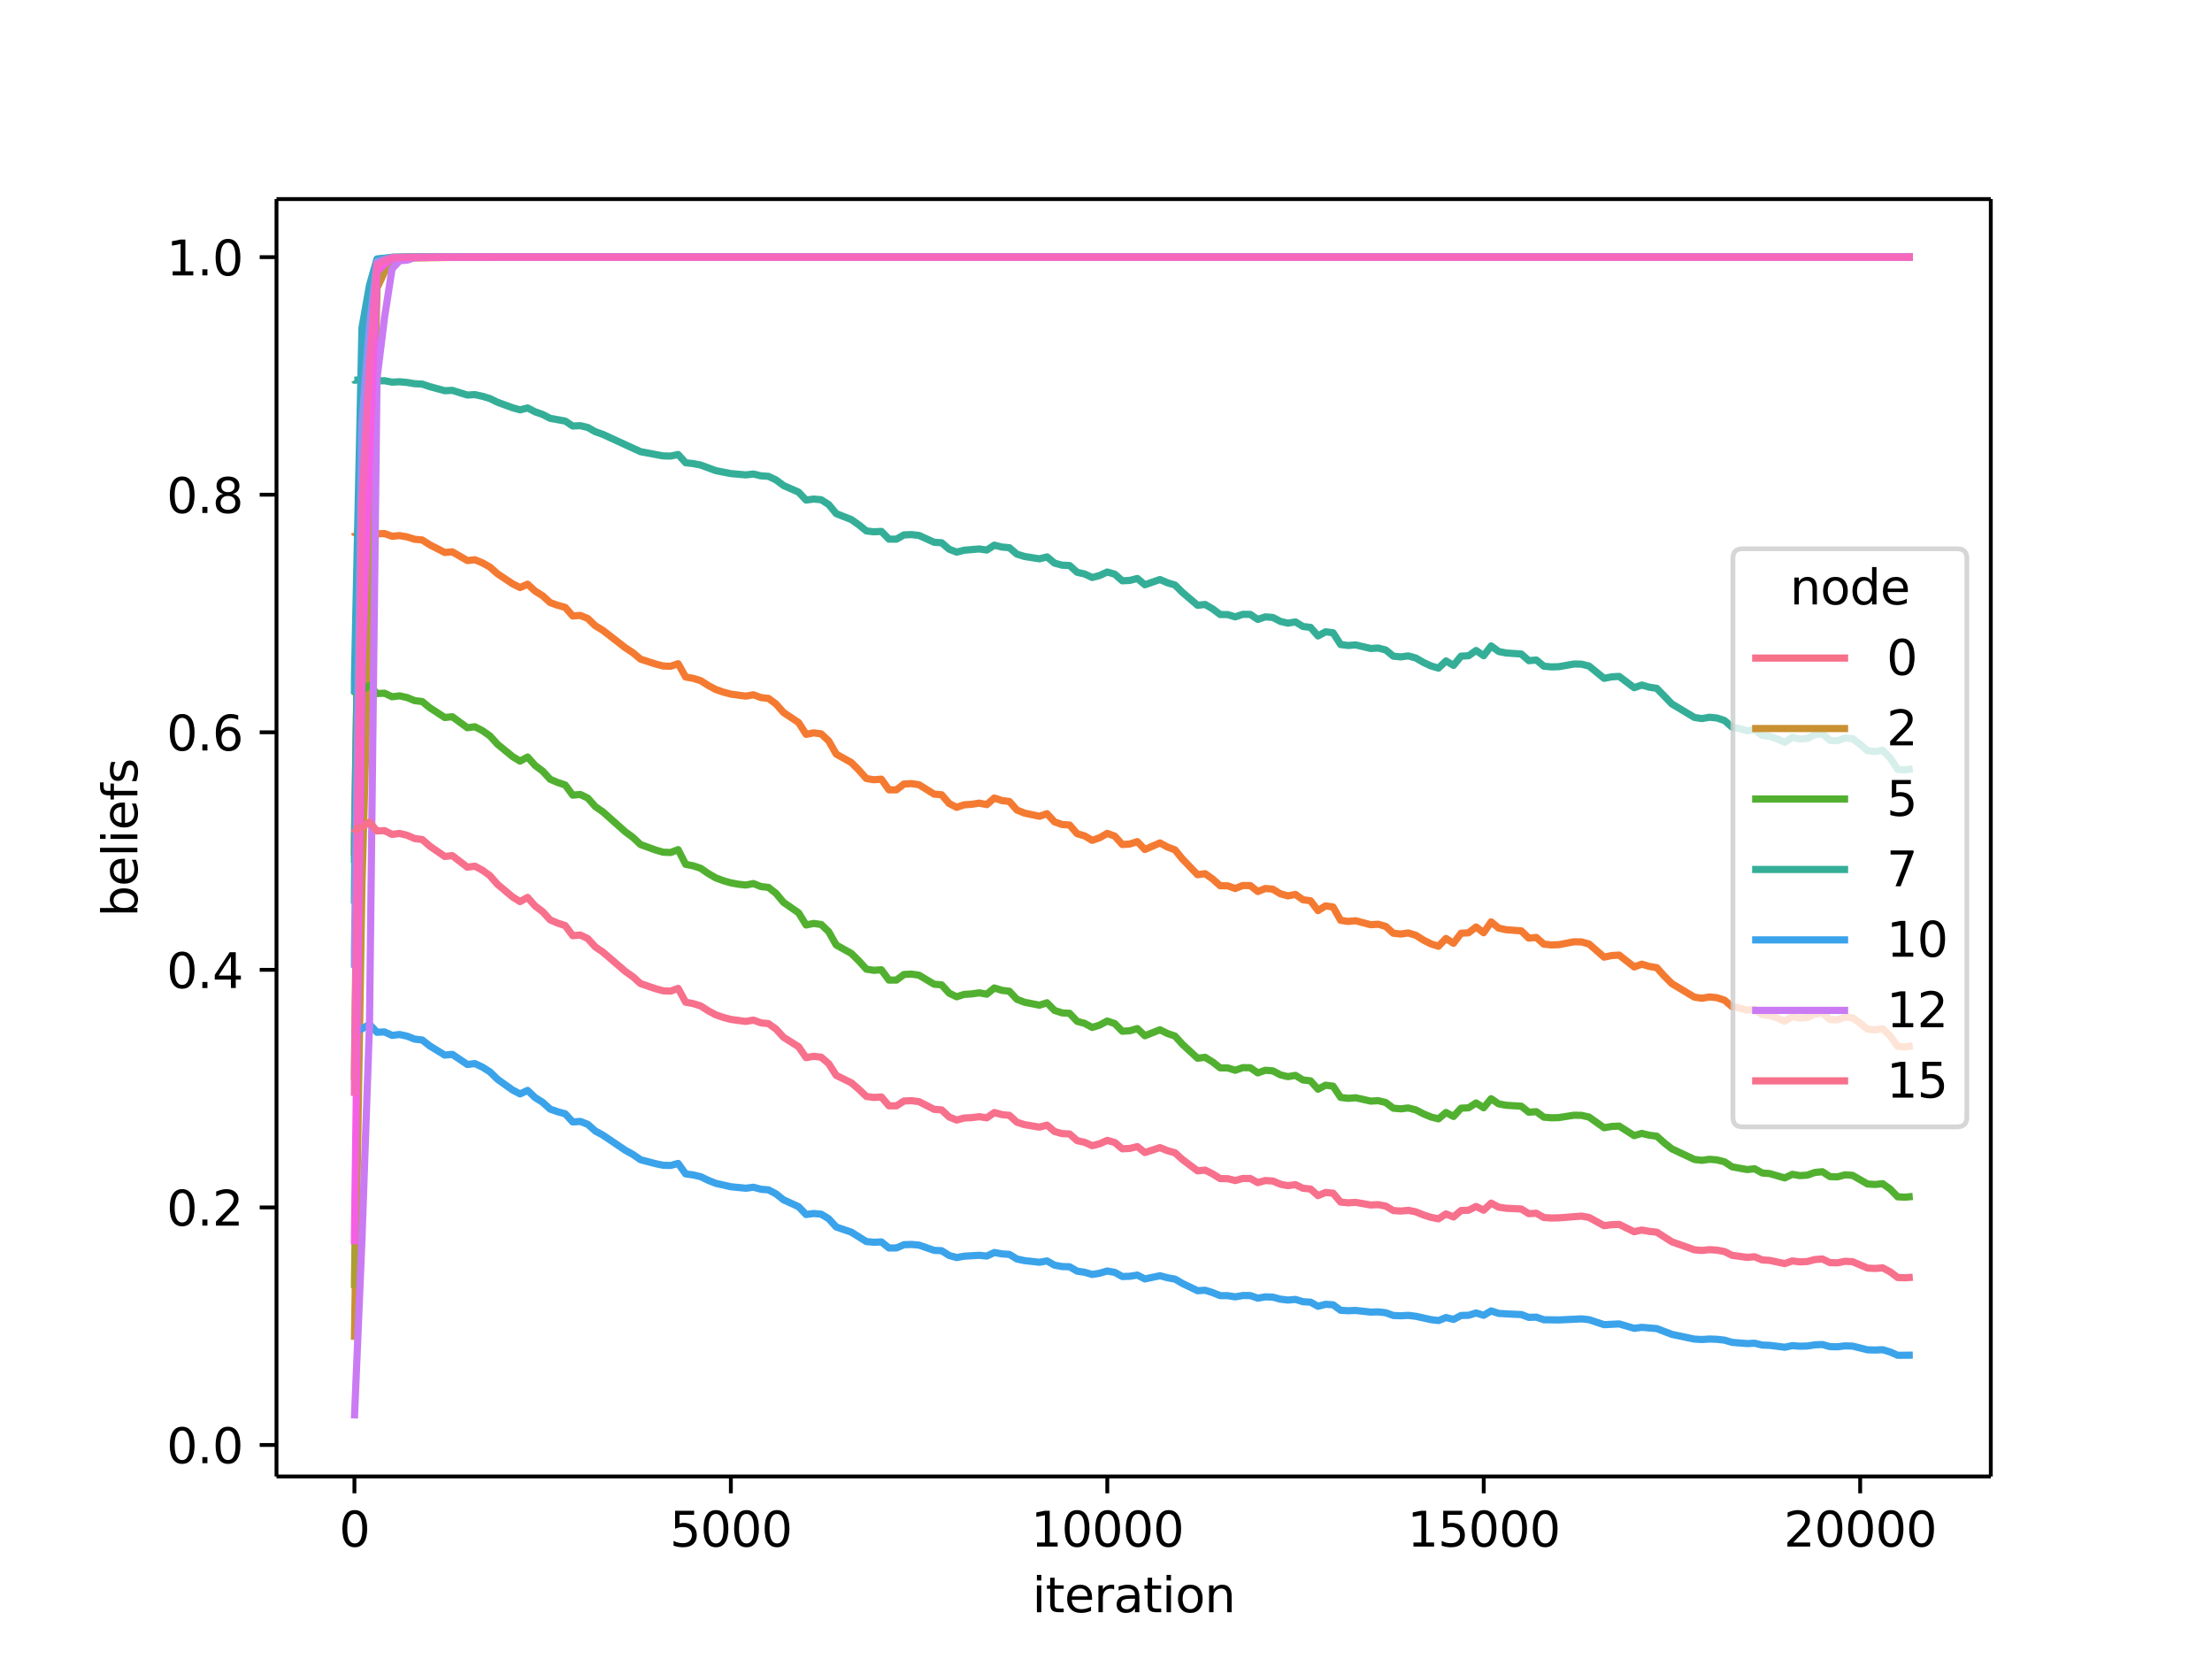 <?xml version="1.0" encoding="UTF-8"?>
<svg width="460.8pt" height="345.6pt" version="1.1" viewBox="0 0 460.8 345.6" xmlns="http://www.w3.org/2000/svg" xmlns:cc="http://creativecommons.org/ns#" xmlns:dc="http://purl.org/dc/elements/1.1/" xmlns:rdf="http://www.w3.org/1999/02/22-rdf-syntax-ns#" xmlns:xlink="http://www.w3.org/1999/xlink">
 <defs>
  <style type="text/css">*{stroke-linejoin: round; stroke-linecap: butt}</style>
 </defs>
 <path d="m0 345.6h460.8v-345.6h-460.8z" fill="#fff"/>
 <path d="m57.6 307.58h357.12v-266.11h-357.12z" fill="#fff"/>
 <defs>
  <path id="m7e76d60533" d="m0 0v3.5" stroke="#000" stroke-width=".8"/>
 </defs>
 <use x="73.833" y="307.584" stroke="#000000" stroke-width=".8" xlink:href="#m7e76d60533"/>
 <!-- 0 -->
 <g transform="translate(70.651 322.18) scale(.1 -.1)">
  <defs>
   <path id="DejaVuSans-30" transform="scale(.016)" d="m2034 4250q-487 0-733-480-245-479-245-1442 0-959 245-1439 246-480 733-480 491 0 736 480 246 480 246 1439 0 963-246 1442-245 480-736 480zm0 500q785 0 1199-621 414-620 414-1801 0-1178-414-1799-414-620-1199-620-784 0-1198 620-414 621-414 1799 0 1181 414 1801 414 621 1198 621z"/>
  </defs>
  <use xlink:href="#DejaVuSans-30"/>
 </g>
 <use x="152.252" y="307.584" stroke="#000000" stroke-width=".8" xlink:href="#m7e76d60533"/>
 <!-- 5000 -->
 <g transform="translate(139.53 322.18) scale(.1 -.1)">
  <defs>
   <path id="DejaVuSans-35" transform="scale(.016)" d="m691 4666h2478v-532h-1900v-1143q137 47 274 70 138 23 276 23 781 0 1237-428 457-428 457-1159 0-753-469-1171-469-417-1322-417-294 0-599 50-304 50-629 150v635q281-153 581-228t634-75q541 0 856 284 316 284 316 772 0 487-316 771-315 285-856 285-253 0-505-56-251-56-513-175v2344z"/>
  </defs>
  <use xlink:href="#DejaVuSans-35"/>
  <use x="63.623" xlink:href="#DejaVuSans-30"/>
  <use x="127.246" xlink:href="#DejaVuSans-30"/>
  <use x="190.869" xlink:href="#DejaVuSans-30"/>
 </g>
 <use x="230.671" y="307.584" stroke="#000000" stroke-width=".8" xlink:href="#m7e76d60533"/>
 <!-- 10000 -->
 <g transform="translate(214.76 322.18) scale(.1 -.1)">
  <defs>
   <path id="DejaVuSans-31" transform="scale(.016)" d="m794 531h1031v3560l-1122-225v575l1116 225h631v-4135h1031v-531h-2687v531z"/>
  </defs>
  <use xlink:href="#DejaVuSans-31"/>
  <use x="63.623" xlink:href="#DejaVuSans-30"/>
  <use x="127.246" xlink:href="#DejaVuSans-30"/>
  <use x="190.869" xlink:href="#DejaVuSans-30"/>
  <use x="254.492" xlink:href="#DejaVuSans-30"/>
 </g>
 <use x="309.09" y="307.584" stroke="#000000" stroke-width=".8" xlink:href="#m7e76d60533"/>
 <!-- 15000 -->
 <g transform="translate(293.18 322.18) scale(.1 -.1)">
  <use xlink:href="#DejaVuSans-31"/>
  <use x="63.623" xlink:href="#DejaVuSans-35"/>
  <use x="127.246" xlink:href="#DejaVuSans-30"/>
  <use x="190.869" xlink:href="#DejaVuSans-30"/>
  <use x="254.492" xlink:href="#DejaVuSans-30"/>
 </g>
 <use x="387.509" y="307.584" stroke="#000000" stroke-width=".8" xlink:href="#m7e76d60533"/>
 <!-- 20000 -->
 <g transform="translate(371.6 322.18) scale(.1 -.1)">
  <defs>
   <path id="DejaVuSans-32" transform="scale(.016)" d="m1228 531h2203v-531h-2962v531q359 372 979 998 621 627 780 809 303 340 423 576 121 236 121 464 0 372-261 606-261 235-680 235-297 0-627-103-329-103-704-313v638q381 153 712 231 332 78 607 78 725 0 1156-363 431-362 431-968 0-288-108-546-107-257-392-607-78-91-497-524-418-433-1181-1211z"/>
  </defs>
  <use xlink:href="#DejaVuSans-32"/>
  <use x="63.623" xlink:href="#DejaVuSans-30"/>
  <use x="127.246" xlink:href="#DejaVuSans-30"/>
  <use x="190.869" xlink:href="#DejaVuSans-30"/>
  <use x="254.492" xlink:href="#DejaVuSans-30"/>
 </g>
 <!-- iteration -->
 <g transform="translate(215.04 335.86) scale(.1 -.1)">
  <defs>
   <path id="DejaVuSans-69" transform="scale(.016)" d="m603 3500h575v-3500h-575v3500zm0 1363h575v-729h-575v729z"/>
   <path id="DejaVuSans-74" transform="scale(.016)" d="m1172 4494v-994h1184v-447h-1184v-1900q0-428 117-550t477-122h590v-481h-590q-666 0-919 248-253 249-253 905v1900h-422v447h422v994h578z"/>
   <path id="DejaVuSans-65" transform="scale(.016)" d="m3597 1894v-281h-2644q38-594 358-905t892-311q331 0 642 81t618 244v-544q-310-131-635-200t-659-69q-838 0-1327 487-489 488-489 1320 0 859 464 1363 464 505 1252 505 706 0 1117-455 411-454 411-1235zm-575 169q-6 471-264 752-258 282-683 282-481 0-770-272t-333-766l2050 4z"/>
   <path id="DejaVuSans-72" transform="scale(.016)" d="m2631 2963q-97 56-211 82-114 27-251 27-488 0-749-317t-261-911v-1844h-578v3500h578v-544q182 319 472 473 291 155 707 155 59 0 131-8 72-7 159-23l3-590z"/>
   <path id="DejaVuSans-61" transform="scale(.016)" d="m2194 1759q-697 0-966-159t-269-544q0-306 202-486 202-179 548-179 479 0 768 339t289 901v128h-572zm1147 238v-1997h-575v531q-197-318-491-470t-719-152q-537 0-855 302-317 302-317 808 0 590 395 890 396 300 1180 300h807v57q0 397-261 614t-733 217q-300 0-585-72-284-72-546-216v532q315 122 612 182 297 61 578 61 760 0 1135-394 375-393 375-1193z"/>
   <path id="DejaVuSans-6f" transform="scale(.016)" d="m1959 3097q-462 0-731-361t-269-989 267-989q268-361 733-361 460 0 728 362 269 363 269 988 0 622-269 986-268 364-728 364zm0 487q750 0 1178-488 429-487 429-1349 0-859-429-1349-428-489-1178-489-753 0-1180 489-426 490-426 1349 0 862 426 1349 427 488 1180 488z"/>
   <path id="DejaVuSans-6e" transform="scale(.016)" d="m3513 2113v-2113h-575v2094q0 497-194 743-194 247-581 247-466 0-735-297-269-296-269-809v-1978h-578v3500h578v-544q207 316 486 472 280 156 646 156 603 0 912-373 310-373 310-1098z"/>
  </defs>
  <use xlink:href="#DejaVuSans-69"/>
  <use x="27.783" xlink:href="#DejaVuSans-74"/>
  <use x="66.992" xlink:href="#DejaVuSans-65"/>
  <use x="128.516" xlink:href="#DejaVuSans-72"/>
  <use x="169.629" xlink:href="#DejaVuSans-61"/>
  <use x="230.908" xlink:href="#DejaVuSans-74"/>
  <use x="270.117" xlink:href="#DejaVuSans-69"/>
  <use x="297.9" xlink:href="#DejaVuSans-6f"/>
  <use x="359.082" xlink:href="#DejaVuSans-6e"/>
 </g>
 <defs>
  <path id="mb688c241e3" d="m0 0h-3.5" stroke="#000" stroke-width=".8"/>
 </defs>
 <use x="57.6" y="301.012" stroke="#000000" stroke-width=".8" xlink:href="#mb688c241e3"/>
 <!-- 0.0 -->
 <g transform="translate(34.697 304.81) scale(.1 -.1)">
  <defs>
   <path id="DejaVuSans-2e" transform="scale(.016)" d="m684 794h660v-794h-660v794z"/>
  </defs>
  <use xlink:href="#DejaVuSans-30"/>
  <use x="63.623" xlink:href="#DejaVuSans-2e"/>
  <use x="95.41" xlink:href="#DejaVuSans-30"/>
 </g>
 <use x="57.6" y="251.524" stroke="#000000" stroke-width=".8" xlink:href="#mb688c241e3"/>
 <!-- 0.2 -->
 <g transform="translate(34.697 255.32) scale(.1 -.1)">
  <use xlink:href="#DejaVuSans-30"/>
  <use x="63.623" xlink:href="#DejaVuSans-2e"/>
  <use x="95.41" xlink:href="#DejaVuSans-32"/>
 </g>
 <use x="57.6" y="202.035" stroke="#000000" stroke-width=".8" xlink:href="#mb688c241e3"/>
 <!-- 0.4 -->
 <g transform="translate(34.697 205.83) scale(.1 -.1)">
  <defs>
   <path id="DejaVuSans-34" transform="scale(.016)" d="m2419 4116-1594-2491h1594v2491zm-166 550h794v-3041h666v-525h-666v-1100h-628v1100h-2106v609l1940 2957z"/>
  </defs>
  <use xlink:href="#DejaVuSans-30"/>
  <use x="63.623" xlink:href="#DejaVuSans-2e"/>
  <use x="95.41" xlink:href="#DejaVuSans-34"/>
 </g>
 <use x="57.6" y="152.546" stroke="#000000" stroke-width=".8" xlink:href="#mb688c241e3"/>
 <!-- 0.6 -->
 <g transform="translate(34.697 156.34) scale(.1 -.1)">
  <defs>
   <path id="DejaVuSans-36" transform="scale(.016)" d="m2113 2584q-425 0-674-291-248-290-248-796 0-503 248-796 249-292 674-292t673 292q248 293 248 796 0 506-248 796-248 291-673 291zm1253 1979v-575q-238 112-480 171-242 60-480 60-625 0-955-422-329-422-376-1275 184 272 462 417 279 145 613 145 703 0 1111-427 408-426 408-1160 0-719-425-1154-425-434-1131-434-810 0-1238 620-428 621-428 1799 0 1106 525 1764t1409 658q238 0 480-47t505-140z"/>
  </defs>
  <use xlink:href="#DejaVuSans-30"/>
  <use x="63.623" xlink:href="#DejaVuSans-2e"/>
  <use x="95.41" xlink:href="#DejaVuSans-36"/>
 </g>
 <use x="57.6" y="103.057" stroke="#000000" stroke-width=".8" xlink:href="#mb688c241e3"/>
 <!-- 0.8 -->
 <g transform="translate(34.697 106.86) scale(.1 -.1)">
  <defs>
   <path id="DejaVuSans-38" transform="scale(.016)" d="m2034 2216q-450 0-708-241-257-241-257-662 0-422 257-663 258-241 708-241t709 242q260 243 260 662 0 421-258 662-257 241-711 241zm-631 268q-406 100-633 378-226 279-226 679 0 559 398 884 399 325 1092 325 697 0 1094-325t397-884q0-400-227-679-226-278-629-378 456-106 710-416 255-309 255-755 0-679-414-1042-414-362-1186-362-771 0-1186 362-414 363-414 1042 0 446 256 755 257 310 713 416zm-231 997q0-362 226-565 227-203 636-203 407 0 636 203 230 203 230 565 0 363-230 566-229 203-636 203-409 0-636-203-226-203-226-566z"/>
  </defs>
  <use xlink:href="#DejaVuSans-30"/>
  <use x="63.623" xlink:href="#DejaVuSans-2e"/>
  <use x="95.41" xlink:href="#DejaVuSans-38"/>
 </g>
 <use x="57.6" y="53.568" stroke="#000000" stroke-width=".8" xlink:href="#mb688c241e3"/>
 <!-- 1.0 -->
 <g transform="translate(34.697 57.367) scale(.1 -.1)">
  <use xlink:href="#DejaVuSans-31"/>
  <use x="63.623" xlink:href="#DejaVuSans-2e"/>
  <use x="95.41" xlink:href="#DejaVuSans-30"/>
 </g>
 <!-- beliefs -->
 <g transform="translate(28.617 191) rotate(-90) scale(.1 -.1)">
  <defs>
   <path id="DejaVuSans-62" transform="scale(.016)" d="m3116 1747q0 634-261 995t-717 361q-457 0-718-361t-261-995 261-995 718-361q456 0 717 361t261 995zm-1957 1222q182 312 458 463 277 152 661 152 638 0 1036-506 399-506 399-1331t-399-1332q-398-506-1036-506-384 0-661 152-276 152-458 464v-525h-578v4863h578v-1894z"/>
   <path id="DejaVuSans-6c" transform="scale(.016)" d="m603 4863h575v-4863h-575v4863z"/>
   <path id="DejaVuSans-66" transform="scale(.016)" d="m2375 4863v-479h-550q-309 0-430-125-120-125-120-450v-309h947v-447h-947v-3053h-578v3053h-550v447h550v244q0 584 272 851 272 268 862 268h544z"/>
   <path id="DejaVuSans-73" transform="scale(.016)" d="m2834 3397v-544q-243 125-506 187-262 63-544 63-428 0-642-131t-214-394q0-200 153-314t616-217l197-44q612-131 870-370t258-667q0-488-386-773-386-284-1061-284-281 0-586 55t-642 164v594q319-166 628-249 309-82 613-82 406 0 624 139 219 139 219 392 0 234-158 359-157 125-692 241l-200 47q-534 112-772 345-237 233-237 639 0 494 350 762 350 269 994 269 318 0 599-47 282-46 519-140z"/>
  </defs>
  <use xlink:href="#DejaVuSans-62"/>
  <use x="63.477" xlink:href="#DejaVuSans-65"/>
  <use x="125" xlink:href="#DejaVuSans-6c"/>
  <use x="152.783" xlink:href="#DejaVuSans-69"/>
  <use x="180.566" xlink:href="#DejaVuSans-65"/>
  <use x="242.09" xlink:href="#DejaVuSans-66"/>
  <use x="277.295" xlink:href="#DejaVuSans-73"/>
 </g>
 <path d="m73.833 178.22 0.016-4.042 1.553-95.963 1.568-14.594 1.568-9.399 3.137-0.593 6.274-0.056 283.88-0.001h26.662v0" clip-path="url(#p4c94d4c726)" fill="none" stroke="#f77189" stroke-linecap="square" stroke-width="1.5"/>
 <path d="m73.833 110.92 0.016 0.05 1.553-0.326 1.568-0.735 1.568 1.296 1.568-0.055 1.568 0.568 1.568-0.147 1.568 0.277 1.568 0.493 1.568 0.145 1.568 0.999 3.137 1.603 1.568-0.131 3.137 1.814 1.568-0.16 1.568 0.641 1.568 0.88 1.568 1.391 3.137 2.089 1.568 0.787 1.568-0.702 1.568 1.441 1.568 0.968 1.568 1.428 1.568 0.561 1.568 0.438 1.568 1.79 1.568-0.122 1.568 0.645 1.568 1.519 1.568 0.941 4.705 3.655 1.568 1.022 1.568 1.325 3.137 1.02 1.568 0.411 1.568 0.061 1.568-0.538 1.568 2.774 1.568 0.284 1.568 0.479 1.568 0.997 1.568 0.839 1.568 0.545 1.568 0.419 3.137 0.425 1.568-0.285 1.568 0.587 1.568 0.164 1.568 1.159 1.568 1.782 3.137 2.088 1.568 2.459 1.568-0.311 1.568 0.208 1.568 1.471 1.568 2.747 3.137 1.757 1.568 1.56 1.568 1.772 1.568 0.252 1.568-0.113 1.568 2.212 1.568 0.004 1.568-1.212 1.568-0.084 1.568 0.24 3.137 1.948 1.568 0.135 1.568 1.819 1.568 0.802 1.568-0.53 1.568-0.102 1.568-0.244 1.568 0.304 1.568-1.369 1.568 0.525 1.568 0.193 1.568 1.781 1.568 0.641 3.137 0.661 1.568-0.534 1.568 1.705 1.568 0.551 1.568 0.098 1.568 1.81 1.568 0.457 1.568 0.932 1.568-0.537 1.568-0.919 1.568 0.575 1.568 1.749 1.568-0.107 1.568-0.501 1.568 1.645 3.137-1.37 1.568 0.853 1.568 0.589 1.568 1.928 3.137 3.254 1.568-0.214 1.568 1.103 1.568 1.405 1.568 0.015 1.568 0.564 1.568-0.624 1.568 0.011 1.568 1.243 1.568-0.634 1.568 0.143 1.568 0.963 1.568 0.436 1.568-0.309 1.568 1.114 1.568 0.206 1.568 2.053 1.568-0.986 1.568 0.231 1.568 2.775 1.568 0.231 1.568-0.142 3.137 0.835 1.568-0.105 1.568 0.452 1.568 1.425 1.568 0.165 1.568-0.227 1.568 0.492 1.568 0.991 1.568 0.792 1.568 0.494 1.568-1.621 1.568 1.009 1.568-2.099 1.568-0.093 1.568-1.21 1.568 1.206 1.568-2.267 1.568 1.294 1.568 0.344 3.137 0.232 1.568 1.519 1.568-0.144 1.568 1.398 1.568 0.158 1.568-0.053 3.137-0.599 1.568 0.03 1.568 0.433 3.137 2.733 1.568-0.324 1.568-0.104 3.137 2.476 1.568-0.585 1.568 0.471 1.568 0.254 1.568 1.755 1.568 1.569 4.705 2.824 1.568 0.234 1.568-0.28 1.568 0.166 1.568 0.514 1.568 1.347 1.568 0.307 1.568 0.439 1.568-0.22 1.568 1.149 1.568 0.166 1.568 0.53 1.568 0.66 1.568-0.993 1.568 0.358 1.568-0.135 1.568-0.727 1.568-0.205 1.568 1.341 1.568 0.067 1.568-0.556 1.568 0.138 1.568 1.112 1.568 1.261 1.568 0.142 1.568-0.224 1.568 1.485 1.568 2.175 1.568 0.101 1.568-0.2v0" clip-path="url(#p4c94d4c726)" fill="none" stroke="#f47a32" stroke-linecap="square" stroke-width="1.5"/>
 <path d="m73.833 279.12 0.016-1.34 1.553-93.343 1.568-56.505 1.568-67.918 1.568-3.374 1.568-2.487 1.568-0.408 15.684-0.175h299.56v0" clip-path="url(#p4c94d4c726)" fill="none" stroke="#ca9132" stroke-linecap="square" stroke-width="1.5"/>
 <path d="m73.833 268.34 0.016-1.898 1.553-109.6 3.137-99.123 1.568-2.184 1.568-1.595 1.568-0.261 18.821-0.112h296.42v0" clip-path="url(#p4c94d4c726)" fill="none" stroke="#ae9d31" stroke-linecap="square" stroke-width="1.5"/>
 <path d="m73.833 224.94 0.016-3.486 1.553-119.12 1.568-27.52 1.568-19.813 1.568-0.761 1.568-0.55 3.137-0.095 7.842-0.032 305.83-5.9e-5v0" clip-path="url(#p4c94d4c726)" fill="none" stroke="#8fa631" stroke-linecap="square" stroke-width="1.5"/>
 <path d="m73.833 144.11 0.016 0.065 1.553-0.425 1.568-0.962 1.568 1.693 1.568-0.072 1.568 0.738 1.568-0.191 1.568 0.36 1.568 0.637 1.568 0.188 1.568 1.285 3.137 2.046 1.568-0.167 3.137 2.294 1.568-0.202 1.568 0.805 1.568 1.1 1.568 1.728 3.137 2.569 1.568 0.959 1.568-0.855 1.568 1.753 1.568 1.169 1.568 1.713 1.568 0.669 1.568 0.521 1.568 2.115 1.568-0.143 1.568 0.757 1.568 1.772 1.568 1.09 4.705 4.179 1.568 1.153 1.568 1.484 3.137 1.135 1.568 0.456 1.568 0.067 1.568-0.596 1.568 3.057 1.568 0.31 1.568 0.523 1.568 1.083 1.568 0.906 1.568 0.586 1.568 0.45 1.568 0.286 1.568 0.169 1.568-0.305 1.568 0.628 1.568 0.175 1.568 1.233 1.568 1.879 3.137 2.179 1.568 2.535 1.568-0.319 1.568 0.214 1.568 1.502 1.568 2.772 3.137 1.752 1.568 1.542 1.568 1.736 1.568 0.246 1.568-0.11 1.568 2.142 1.568 0.004 1.568-1.171 1.568-0.081 1.568 0.232 3.137 1.877 1.568 0.129 1.568 1.734 1.568 0.759 1.568-0.501 1.568-0.097 1.568-0.231 1.568 0.288 1.568-1.302 1.568 0.5 1.568 0.183 1.568 1.686 1.568 0.603 3.137 0.619 1.568-0.501 1.568 1.593 1.568 0.512 1.568 0.091 1.568 1.671 1.568 0.419 1.568 0.852 1.568-0.49 1.568-0.843 1.568 0.527 1.568 1.596 1.568-0.097 1.568-0.456 1.568 1.492 3.137-1.242 1.568 0.775 1.568 0.533 1.568 1.732 3.137 2.886 1.568-0.188 1.568 0.969 1.568 1.226 1.568 0.013 1.568 0.49 1.568-0.542 1.568 0.01 1.568 1.078 1.568-0.549 1.568 0.124 1.568 0.833 1.568 0.375 1.568-0.266 1.568 0.957 1.568 0.177 1.568 1.749 1.568-0.838 1.568 0.197 1.568 2.345 1.568 0.194 1.568-0.119 3.137 0.699 1.568-0.088 1.568 0.377 1.568 1.185 1.568 0.136 1.568-0.188 1.568 0.407 1.568 0.818 1.568 0.65 1.568 0.404 1.568-1.33 1.568 0.829 1.568-1.73 1.568-0.077 1.568-1.006 1.568 1.002 1.568-1.889 1.568 1.081 1.568 0.286 3.137 0.192 1.568 1.257 1.568-0.119 1.568 1.149 1.568 0.129 1.568-0.043 3.137-0.491 1.568 0.025 1.568 0.355 3.137 2.224 1.568-0.262 1.568-0.084 3.137 1.995 1.568-0.469 1.568 0.377 1.568 0.204 1.568 1.399 1.568 1.24 4.705 2.21 1.568 0.182 1.568-0.218 1.568 0.129 1.568 0.399 1.568 1.041 3.137 0.573 1.568-0.169 1.568 0.881 1.568 0.126 3.137 0.906 1.568-0.756 1.568 0.273 1.568-0.103 1.568-0.555 1.568-0.157 1.568 1.024 1.568 0.051 1.568-0.423 1.568 0.106 3.137 1.798 1.568 0.107 1.568-0.169 1.568 1.115 1.568 1.62 1.568 0.075 1.568-0.148v0" clip-path="url(#p4c94d4c726)" fill="none" stroke="#52b031" stroke-linecap="square" stroke-width="1.5"/>
 <path d="m73.833 179.74 0.016-4.042 1.553-96.934 1.568-14.907 1.568-9.624 3.137-0.607 6.274-0.058 283.88-0.001h26.662v0" clip-path="url(#p4c94d4c726)" fill="none" stroke="#33b079" stroke-linecap="square" stroke-width="1.5"/>
 <path d="m73.833 79.192 0.016 0.026 1.553-0.17 1.568-0.382 1.568 0.674 1.568-0.029 1.568 0.297 1.568-0.077 1.568 0.145 1.568 0.259 1.568 0.076 1.568 0.527 3.137 0.852 1.568-0.07 3.137 0.973 1.568-0.087 1.568 0.346 1.568 0.477 1.568 0.76 3.137 1.153 1.568 0.438 1.568-0.391 1.568 0.804 1.568 0.544 1.568 0.809 3.137 0.57 1.568 1.03 1.568-0.07 1.568 0.373 1.568 0.886 1.568 0.553 7.842 3.603 4.705 0.879 1.568 0.038 1.568-0.332 1.568 1.722 1.568 0.178 1.568 0.301 3.137 1.162 3.137 0.616 3.137 0.273 1.568-0.183 1.568 0.377 1.568 0.106 1.568 0.75 1.568 1.163 3.137 1.381 1.568 1.651 1.568-0.21 1.568 0.141 1.568 1 1.568 1.894 3.137 1.23 1.568 1.104 1.568 1.268 1.568 0.182 1.568-0.082 1.568 1.606 1.568 0.003 1.568-0.883 1.568-0.061 1.568 0.174 3.137 1.425 1.568 0.099 1.568 1.349 1.568 0.6 1.568-0.397 3.137-0.259 1.568 0.227 1.568-1.018 1.568 0.389 1.568 0.143 1.568 1.334 1.568 0.484 3.137 0.501 1.568-0.406 1.568 1.3 1.568 0.423 1.568 0.075 1.568 1.404 1.568 0.357 1.568 0.732 1.568-0.422 1.568-0.719 1.568 0.449 1.568 1.379 1.568-0.085 1.568-0.397 1.568 1.306 3.137-1.089 1.568 0.677 1.568 0.47 1.568 1.552 3.137 2.67 1.568-0.177 1.568 0.918 1.568 1.18 1.568 0.012 1.568 0.477 1.568-0.528 1.568 0.01 1.568 1.054 1.568-0.538 1.568 0.122 1.568 0.821 1.568 0.373 1.568-0.264 1.568 0.957 1.568 0.178 1.568 1.788 1.568-0.862 1.568 0.201 1.568 2.447 1.568 0.206 1.568-0.126 3.137 0.747 1.568-0.094 1.568 0.406 1.568 1.289 1.568 0.15 1.568-0.206 1.568 0.448 1.568 0.909 1.568 0.73 1.568 0.458 1.568-1.496 1.568 0.929 1.568-1.925 1.568-0.084 1.568-1.095 1.568 1.091 1.568-2.042 1.568 1.162 1.568 0.311 3.137 0.21 1.568 1.385 1.568-0.132 1.568 1.288 1.568 0.146 1.568-0.049 3.137-0.554 1.568 0.028 1.568 0.4 3.137 2.557 1.568-0.306 1.568-0.098 3.137 2.356 1.568-0.561 1.568 0.451 1.568 0.244 3.137 3.24 4.705 2.822 1.568 0.237 1.568-0.283 1.568 0.168 1.568 0.521 1.568 1.376 1.568 0.316 1.568 0.452 1.568-0.227 1.568 1.191 1.568 0.173 1.568 0.554 1.568 0.693 1.568-1.041 1.568 0.374 1.568-0.141 1.568-0.758 1.568-0.213 1.568 1.4 1.568 0.07 1.568-0.582 1.568 0.145 1.568 1.169 1.568 1.339 1.568 0.152 1.568-0.239 1.568 1.594 1.568 2.371 1.568 0.111 1.568-0.22v0" clip-path="url(#p4c94d4c726)" fill="none" stroke="#35ae98" stroke-linecap="square" stroke-width="1.5"/>
 <path d="m73.833 188.27 0.016-4.021 1.553-102.18 1.568-16.76 1.568-10.979 3.137-0.697 4.705-0.066 196.05-0.002h116.06v0" clip-path="url(#p4c94d4c726)" fill="none" stroke="#36acae" stroke-linecap="square" stroke-width="1.5"/>
 <path d="m73.833 144.55 0.016-3.726 1.553-72.513 1.568-8.886 1.568-5.486 3.137-0.34 9.41-0.033 307.4-1.03e-4v0" clip-path="url(#p4c94d4c726)" fill="none" stroke="#38a9c4" stroke-linecap="square" stroke-width="1.5"/>
 <path d="m73.833 214.68 0.016 0.063 1.553-0.417 1.568-0.95 1.568 1.665 1.568-0.07 1.568 0.718 1.568-0.185 1.568 0.349 1.568 0.615 1.568 0.18 1.568 1.226 3.137 1.92 1.568-0.155 3.137 2.111 1.568-0.184 1.568 0.732 1.568 0.99 1.568 1.535 3.137 2.236 1.568 0.822 1.568-0.732 1.568 1.494 1.568 0.983 1.568 1.421 1.568 0.549 1.568 0.425 1.568 1.706 1.568-0.115 1.568 0.604 1.568 1.397 1.568 0.848 4.705 3.178 1.568 0.857 1.568 1.091 3.137 0.825 1.568 0.329 1.568 0.049 1.568-0.43 1.568 2.183 1.568 0.218 1.568 0.367 1.568 0.755 1.568 0.626 3.137 0.71 3.137 0.31 1.568-0.208 1.568 0.427 1.568 0.119 1.568 0.831 1.568 1.25 3.137 1.426 1.568 1.627 1.568-0.203 1.568 0.136 1.568 0.949 1.568 1.723 3.137 1.069 3.137 1.962 1.568 0.145 1.568-0.065 1.568 1.254 1.568 0.002 1.568-0.683 1.568-0.048 1.568 0.136 3.137 1.091 1.568 0.075 1.568 0.993 1.568 0.431 1.568-0.284 3.137-0.187 1.568 0.164 1.568-0.743 1.568 0.286 1.568 0.105 1.568 0.956 1.568 0.339 3.137 0.347 1.568-0.28 1.568 0.887 1.568 0.283 1.568 0.05 1.568 0.915 1.568 0.228 1.568 0.461 1.568-0.265 1.568-0.457 1.568 0.287 1.568 0.861 1.568-0.052 1.568-0.245 1.568 0.799 3.137-0.664 1.568 0.415 1.568 0.284 1.568 0.916 3.137 1.501 1.568-0.097 1.568 0.498 1.568 0.625 1.568 0.007 1.568 0.248 1.568-0.275 1.568 0.005 1.568 0.545 1.568-0.277 1.568 0.063 1.568 0.419 1.568 0.188 1.568-0.133 1.568 0.479 1.568 0.088 1.568 0.865 1.568-0.413 1.568 0.097 1.568 1.148 1.568 0.094 1.568-0.058 3.137 0.339 1.568-0.043 1.568 0.182 1.568 0.569 1.568 0.065 1.568-0.09 1.568 0.194 3.137 0.697 1.568 0.191 1.568-0.629 1.568 0.393 1.568-0.822 1.568-0.037 1.568-0.483 1.568 0.481 1.568-0.91 1.568 0.522 3.137 0.169 1.568 0.06 1.568 0.6 1.568-0.057 1.568 0.545 3.137 0.041 4.705-0.22 1.568 0.168 3.137 1.042 3.137-0.161 3.137 0.923 1.568-0.216 3.137 0.268 3.137 1.202 4.705 0.99 1.568 0.081 1.568-0.097 1.568 0.057 1.568 0.177 1.568 0.46 3.137 0.252 1.568-0.074 1.568 0.385 1.568 0.055 3.137 0.394 1.568-0.328 1.568 0.119 1.568-0.045 1.568-0.242 1.568-0.069 1.568 0.446 1.568 0.022 1.568-0.184 1.568 0.046 3.137 0.777 1.568 0.046 1.568-0.073 1.568 0.478 1.568 0.688 3.137-0.031v0" clip-path="url(#p4c94d4c726)" fill="none" stroke="#3ba3ea" stroke-linecap="square" stroke-width="1.5"/>
 <path d="m73.833 201.61 0.016-3.91 1.553-109.58 1.568-20.08 1.568-13.518 1.568-0.504 1.568-0.364 4.705-0.082 155.27-0.003h156.84v0" clip-path="url(#p4c94d4c726)" fill="none" stroke="#9292f4" stroke-linecap="square" stroke-width="1.5"/>
 <path d="m73.833 295.49 1.568-37.347 1.568-44.681 1.568-134.64 1.568-12.712 1.568-10.081 1.568-1.716 1.568-0.114 1.568-0.543 7.842-0.086 304.27-5.01e-4v0" clip-path="url(#p4c94d4c726)" fill="none" stroke="#ca7bf4" stroke-linecap="square" stroke-width="1.5"/>
 <path d="m73.833 259.23 0.016-2.319 1.553-116.96 1.568-44.241 1.568-39.021 1.568-1.645 1.568-1.197 1.568-0.195 23.526-0.084h291.72v0" clip-path="url(#p4c94d4c726)" fill="none" stroke="#f55fe6" stroke-linecap="square" stroke-width="1.5"/>
 <path d="m73.833 228.29 0.016-3.4 1.553-119.98 1.568-28.806 1.568-21.002 1.568-0.811 1.568-0.586 3.137-0.102 6.274-0.034 307.4-1.03e-4v0" clip-path="url(#p4c94d4c726)" fill="none" stroke="#f669ba" stroke-linecap="square" stroke-width="1.5"/>
 <path d="m73.833 172.71 0.016 0.07 1.553-0.458 1.568-1.038 1.568 1.825 1.568-0.077 1.568 0.792 1.568-0.205 1.568 0.385 1.568 0.682 1.568 0.2 1.568 1.369 3.137 2.164 1.568-0.176 3.137 2.407 1.568-0.211 1.568 0.84 1.568 1.144 1.568 1.786 3.137 2.634 1.568 0.977 1.568-0.871 1.568 1.781 1.568 1.181 1.568 1.721 1.568 0.669 1.568 0.52 1.568 2.099 1.568-0.142 1.568 0.748 1.568 1.741 1.568 1.065 4.705 4.043 1.568 1.105 1.568 1.415 3.137 1.076 1.568 0.431 1.568 0.064 1.568-0.564 1.568 2.877 1.568 0.29 1.568 0.488 1.568 1.008 1.568 0.84 1.568 0.542 1.568 0.415 3.137 0.419 1.568-0.281 1.568 0.578 1.568 0.161 1.568 1.131 1.568 1.713 3.137 1.972 1.568 2.274 1.568-0.285 1.568 0.191 1.568 1.337 1.568 2.45 3.137 1.535 1.568 1.343 1.568 1.504 1.568 0.212 1.568-0.095 1.568 1.842 1.568 0.003 1.568-1.005 1.568-0.07 1.568 0.2 3.137 1.608 1.568 0.11 1.568 1.475 1.568 0.643 1.568-0.424 1.568-0.082 1.568-0.196 1.568 0.244 1.568-1.106 1.568 0.426 1.568 0.156 1.568 1.427 1.568 0.508 3.137 0.521 1.568-0.421 1.568 1.337 1.568 0.428 1.568 0.076 1.568 1.392 1.568 0.348 1.568 0.705 1.568-0.406 1.568-0.699 1.568 0.438 1.568 1.319 1.568-0.08 1.568-0.377 1.568 1.23 3.137-1.023 1.568 0.638 1.568 0.438 1.568 1.419 3.137 2.345 1.568-0.152 1.568 0.783 1.568 0.987 1.568 0.01 1.568 0.393 1.568-0.435 1.568 0.008 1.568 0.864 1.568-0.439 1.568 0.1 1.568 0.666 1.568 0.3 1.568-0.212 1.568 0.763 1.568 0.141 1.568 1.387 1.568-0.663 1.568 0.156 1.568 1.85 1.568 0.152 1.568-0.093 3.137 0.549 1.568-0.069 1.568 0.296 1.568 0.926 1.568 0.106 1.568-0.146 1.568 0.317 1.568 0.636 1.568 0.504 1.568 0.313 1.568-1.032 1.568 0.644 1.568-1.345 1.568-0.06 1.568-0.786 1.568 0.783 1.568-1.478 1.568 0.847 1.568 0.224 3.137 0.15 1.568 0.979 1.568-0.092 1.568 0.893 1.568 0.1 1.568-0.033 4.705-0.362 1.568 0.275 3.137 1.717 1.568-0.202 1.568-0.065 3.137 1.531 1.568-0.359 1.568 0.289 1.568 0.156 3.137 2.009 4.705 1.668 1.568 0.137 1.568-0.164 1.568 0.097 1.568 0.3 1.568 0.78 3.137 0.428 1.568-0.126 1.568 0.657 1.568 0.094 3.137 0.674 1.568-0.562 1.568 0.203 1.568-0.076 1.568-0.413 1.568-0.117 1.568 0.762 1.568 0.038 1.568-0.315 1.568 0.079 3.137 1.333 1.568 0.079 1.568-0.125 1.568 0.823 1.568 1.19 1.568 0.055 1.568-0.109v0" clip-path="url(#p4c94d4c726)" fill="none" stroke="#f7708c" stroke-linecap="square" stroke-width="1.5"/>
 <path d="m57.6 307.58v-266.11" fill="none" stroke="#000" stroke-linecap="square" stroke-width=".8"/>
 <path d="m414.72 307.58v-266.11" fill="none" stroke="#000" stroke-linecap="square" stroke-width=".8"/>
 <path d="m57.6 307.58h357.12" fill="none" stroke="#000" stroke-linecap="square" stroke-width=".8"/>
 <path d="m57.6 41.472h357.12" fill="none" stroke="#000" stroke-linecap="square" stroke-width=".8"/>
 <path d="m363 234.74h44.725q2 0 2-2v-116.42q0-2-2-2h-44.725q-2 0-2 2v116.42q0 2 2 2z" fill="#fff" opacity=".8" stroke="#ccc"/>
 <!-- node -->
 <g transform="translate(372.88 125.91) scale(.1 -.1)">
  <defs>
   <path id="DejaVuSans-64" transform="scale(.016)" d="m2906 2969v1894h575v-4863h-575v525q-181-312-458-464-276-152-664-152-634 0-1033 506-398 507-398 1332t398 1331q399 506 1033 506 388 0 664-152 277-151 458-463zm-1959-1222q0-634 261-995t717-361 718 361q263 361 263 995t-263 995q-262 361-718 361t-717-361-261-995z"/>
  </defs>
  <use xlink:href="#DejaVuSans-6e"/>
  <use x="63.379" xlink:href="#DejaVuSans-6f"/>
  <use x="124.561" xlink:href="#DejaVuSans-64"/>
  <use x="188.037" xlink:href="#DejaVuSans-65"/>
 </g>
 <path d="m365 137.09h10 10" fill="none" stroke="#f77189" stroke-linecap="square" stroke-width="1.5"/>
 <!-- 0 -->
 <g transform="translate(393 140.59) scale(.1 -.1)">
  <use xlink:href="#DejaVuSans-30"/>
 </g>
 <path d="m365 151.77h10 10" fill="none" stroke="#ca9132" stroke-linecap="square" stroke-width="1.5"/>
 <!-- 2 -->
 <g transform="translate(393 155.27) scale(.1 -.1)">
  <use xlink:href="#DejaVuSans-32"/>
 </g>
 <path d="m365 166.45h10 10" fill="none" stroke="#52b031" stroke-linecap="square" stroke-width="1.5"/>
 <!-- 5 -->
 <g transform="translate(393 169.95) scale(.1 -.1)">
  <use xlink:href="#DejaVuSans-35"/>
 </g>
 <path d="m365 181.13h10 10" fill="none" stroke="#35ae98" stroke-linecap="square" stroke-width="1.5"/>
 <!-- 7 -->
 <g transform="translate(393 184.63) scale(.1 -.1)">
  <defs>
   <path id="DejaVuSans-37" transform="scale(.016)" d="m525 4666h3e3v-269l-1694-4397h-659l1594 4134h-2241v532z"/>
  </defs>
  <use xlink:href="#DejaVuSans-37"/>
 </g>
 <path d="m365 195.8h10 10" fill="none" stroke="#3ba3ea" stroke-linecap="square" stroke-width="1.5"/>
 <!-- 10 -->
 <g transform="translate(393 199.3) scale(.1 -.1)">
  <use xlink:href="#DejaVuSans-31"/>
  <use x="63.623" xlink:href="#DejaVuSans-30"/>
 </g>
 <path d="m365 210.48h10 10" fill="none" stroke="#ca7bf4" stroke-linecap="square" stroke-width="1.5"/>
 <!-- 12 -->
 <g transform="translate(393 213.98) scale(.1 -.1)">
  <use xlink:href="#DejaVuSans-31"/>
  <use x="63.623" xlink:href="#DejaVuSans-32"/>
 </g>
 <path d="m365 225.16h10 10" fill="none" stroke="#f7708c" stroke-linecap="square" stroke-width="1.5"/>
 <!-- 15 -->
 <g transform="translate(393 228.66) scale(.1 -.1)">
  <use xlink:href="#DejaVuSans-31"/>
  <use x="63.623" xlink:href="#DejaVuSans-35"/>
 </g>
 <defs>
  <clipPath id="p4c94d4c726">
   <rect x="57.6" y="41.472" width="357.12" height="266.11"/>
  </clipPath>
 </defs>
</svg>
